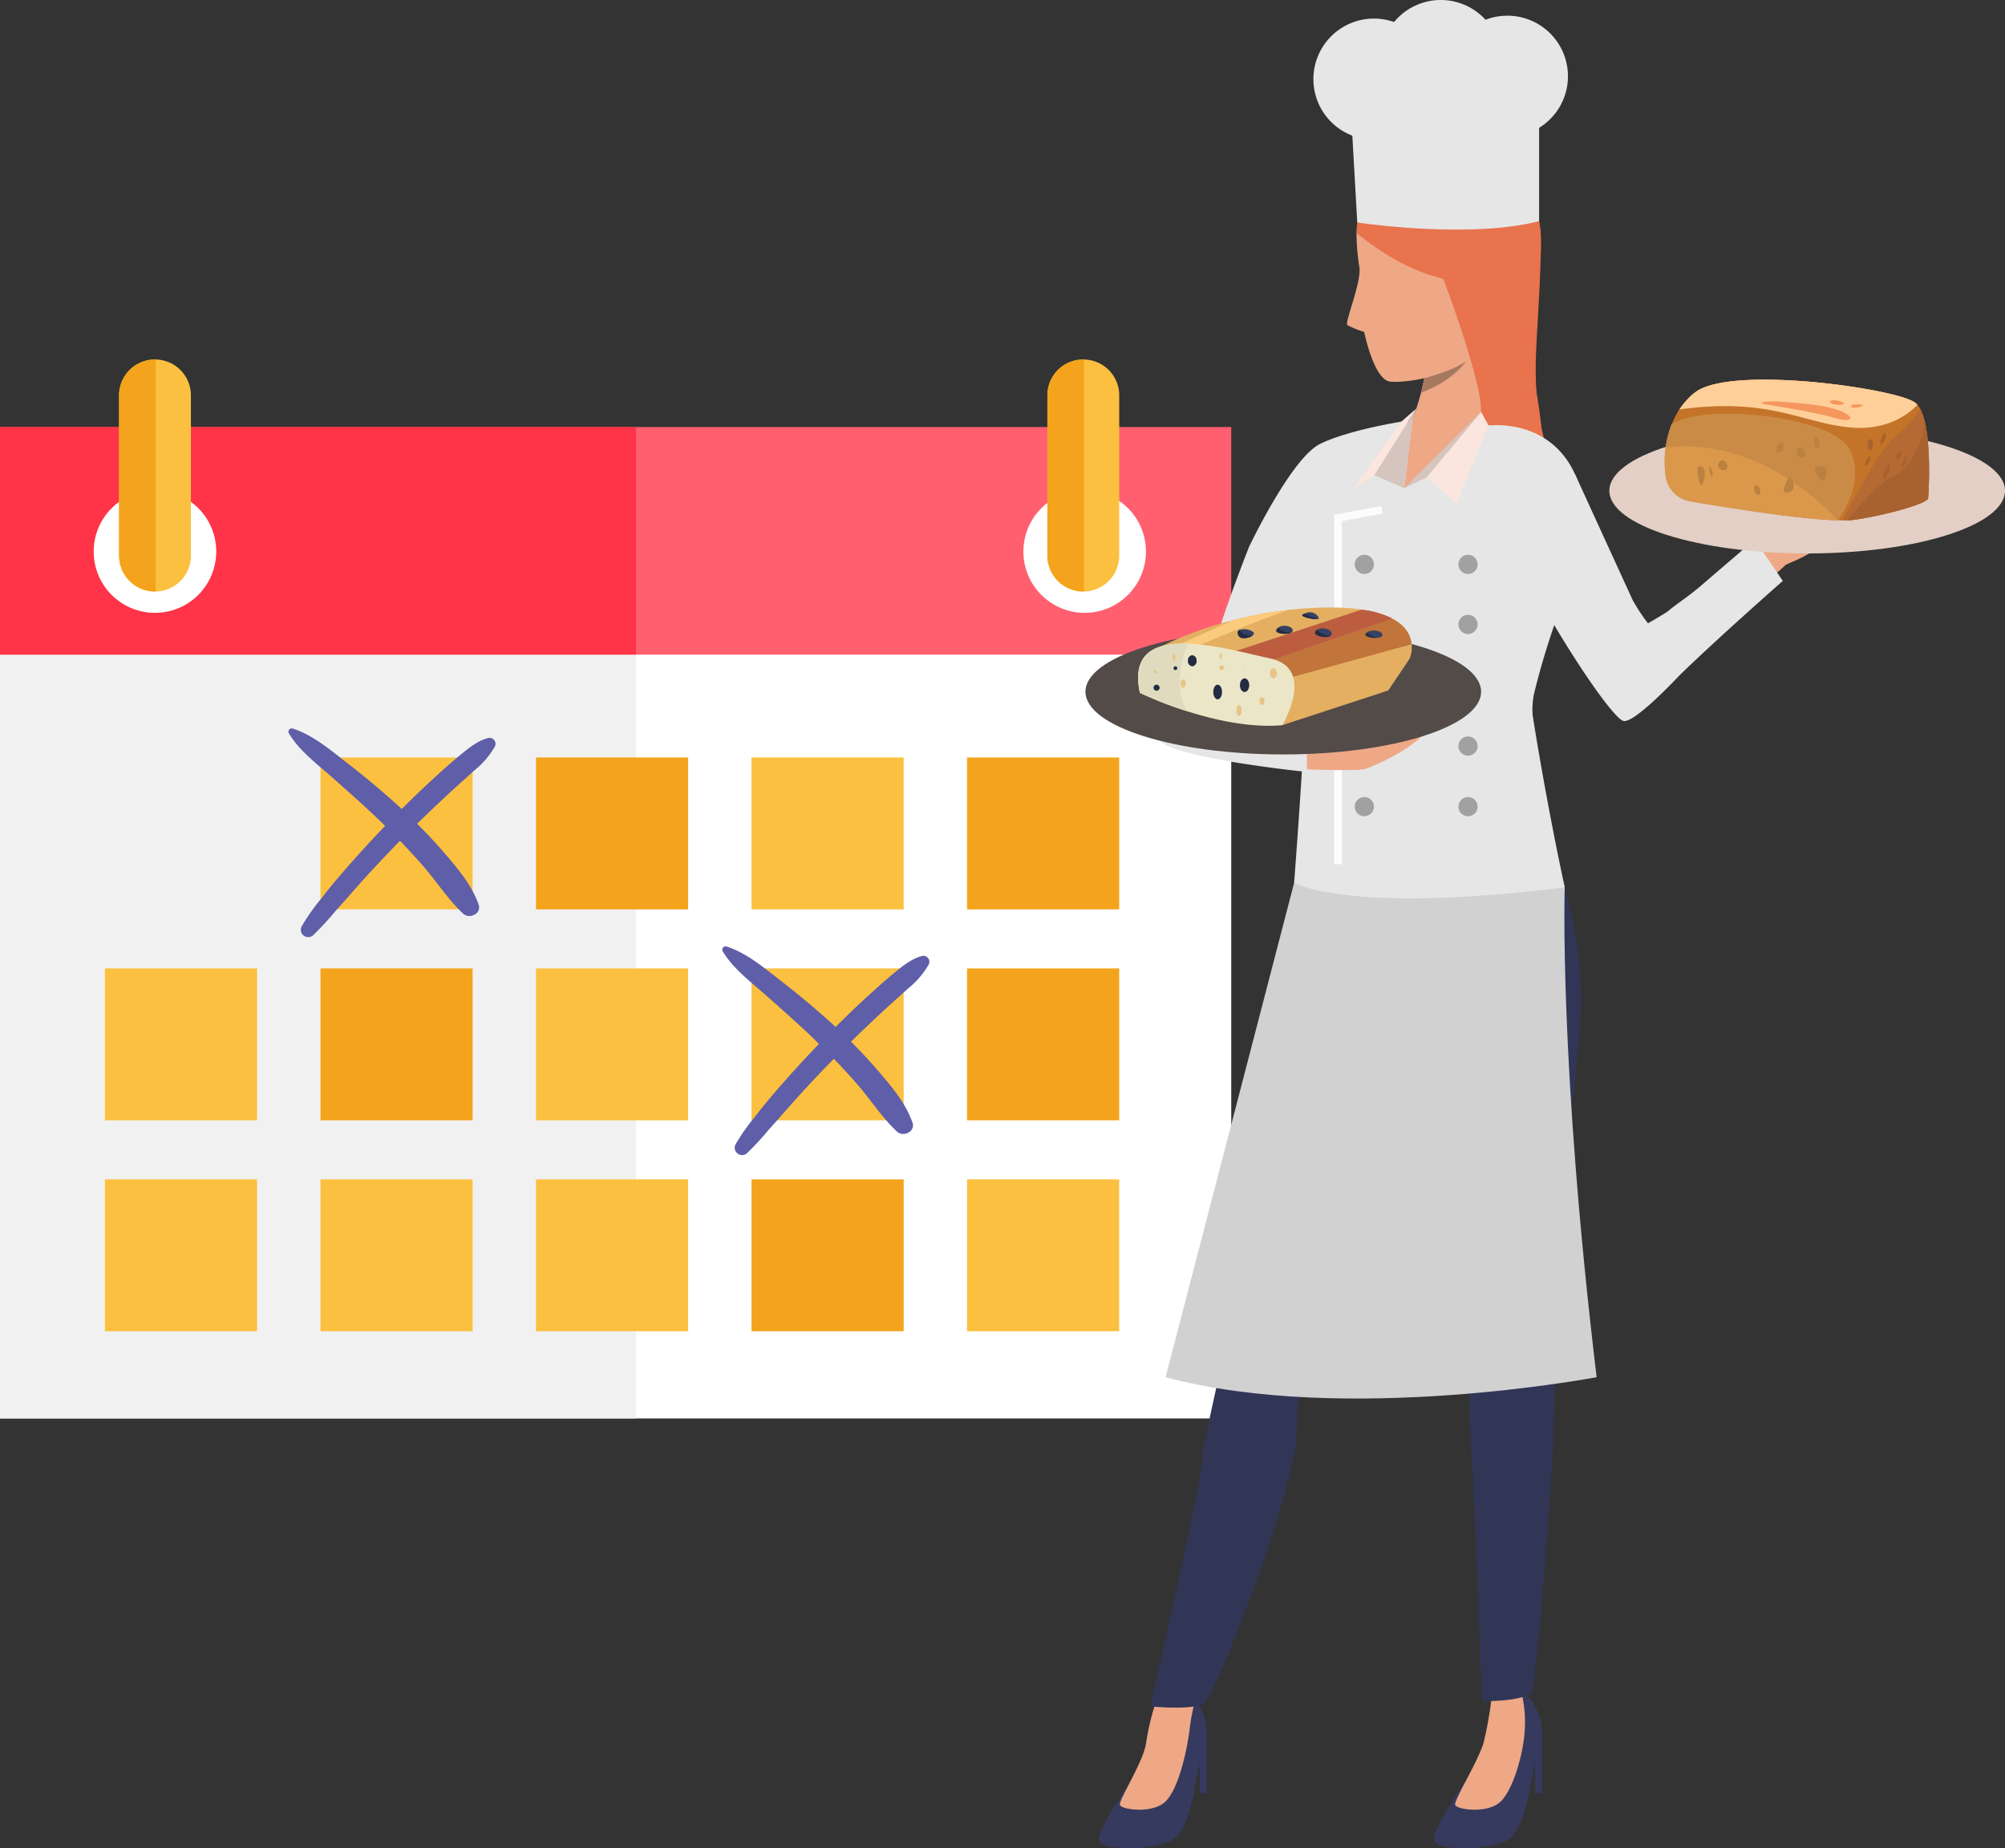 <svg xmlns="http://www.w3.org/2000/svg" xmlns:xlink="http://www.w3.org/1999/xlink" width="397.138" height="366.055" viewBox="0 0 397.138 366.055"><rect x="0" y="0" width="397.138" height="366.055" fill="#333333" stroke="none"/><defs><clipPath id="a"><path d="M0,209.729H243.877V0H0Z" transform="translate(0 0.072)" fill="none"/></clipPath></defs><g transform="translate(-100 -2928)"><g transform="translate(100 2999)"><path d="M0,159.291H243.877V0H0Z" transform="translate(0 50.637)" fill="#fff"/><path d="M0,159.291H125.978V0H0Z" transform="translate(0 50.637)" fill="#f1f1f1"/><path d="M0,30.081H30.134V0H0Z" transform="translate(63.479 79.022)" fill="#fbc03f"/><path d="M0,30.081H30.134V0H0Z" transform="translate(106.169 79.022)" fill="#f3a41c"/><path d="M0,30.081H30.135V0H0Z" transform="translate(148.858 79.022)" fill="#fbc03f"/><path d="M0,30.081H30.134V0H0Z" transform="translate(191.548 79.022)" fill="#f3a41c"/><path d="M0,30.081H30.134V0H0Z" transform="translate(63.479 120.8)" fill="#f3a41c"/><path d="M0,30.081H30.134V0H0Z" transform="translate(20.79 120.8)" fill="#fbc03f"/><path d="M0,30.081H30.134V0H0Z" transform="translate(106.169 120.8)" fill="#fbc03f"/><path d="M0,30.081H30.135V0H0Z" transform="translate(148.858 120.8)" fill="#fbc03f"/><path d="M0,30.081H30.134V0H0Z" transform="translate(191.548 120.8)" fill="#f3a41c"/><path d="M0,30.081H30.134V0H0Z" transform="translate(63.479 162.579)" fill="#fbc03f"/><path d="M0,30.081H30.134V0H0Z" transform="translate(20.79 162.579)" fill="#fbc03f"/><path d="M0,30.081H30.134V0H0Z" transform="translate(106.169 162.579)" fill="#fbc03f"/><path d="M0,30.081H30.135V0H0Z" transform="translate(148.858 162.579)" fill="#f3a41c"/><path d="M0,30.081H30.134V0H0Z" transform="translate(191.548 162.579)" fill="#fbc03f"/><g transform="translate(0 0.127)"><path d="M39.563,1.915c-2.1.542-3.908,2.039-5.552,3.387-1.747,1.433-3.425,2.942-5.09,4.468q-3.309,3.03-6.482,6.2-.513-.477-1.034-.947c-3.2-2.9-6.536-5.662-9.954-8.309C8.234,4.219,4.741,1.269.824.029A.66.66,0,0,0,.086.988c2.026,3.4,5.513,6.021,8.46,8.625,3.172,2.8,6.345,5.6,9.4,8.528.4.388.8.785,1.206,1.18q-4.3,4.474-8.362,9.161c-1.423,1.644-2.813,3.3-4.131,5.032A42.515,42.515,0,0,0,2.633,39.2a1.458,1.458,0,0,0,2.281,1.756,58.686,58.686,0,0,0,4.4-4.763c1.457-1.609,2.88-3.244,4.32-4.867q4.113-4.631,8.462-9.045c1.514,1.566,3,3.164,4.43,4.8,2.739,3.129,5.026,6.754,8.06,9.6,1.26,1.181,3.728.032,3.083-1.791-1.446-4.083-4.42-7.475-7.226-10.712-1.584-1.827-3.241-3.581-4.953-5.281q3.171-3.111,6.435-6.123c1.6-1.471,3.226-2.908,4.824-4.379a16.821,16.821,0,0,0,4.128-4.767,1.178,1.178,0,0,0-1.314-1.707" transform="translate(57.13 73.123)" fill="#5f5ea9"/><path d="M39.563,1.914c-2.1.542-3.908,2.04-5.552,3.388-1.747,1.433-3.425,2.942-5.089,4.468q-3.309,3.028-6.483,6.2-.513-.477-1.033-.947c-3.2-2.9-6.537-5.662-9.954-8.311C8.234,4.219,4.74,1.269.824.029A.66.66,0,0,0,.085.988C2.111,4.388,5.6,7.01,8.546,9.612c3.171,2.8,6.344,5.6,9.4,8.528.4.39.8.786,1.206,1.181q-4.3,4.472-8.362,9.161c-1.423,1.642-2.813,3.3-4.131,5.032A42.353,42.353,0,0,0,2.634,39.2a1.457,1.457,0,0,0,2.279,1.755,58.687,58.687,0,0,0,4.4-4.763c1.457-1.608,2.88-3.243,4.32-4.866q4.111-4.632,8.462-9.047c1.514,1.567,3,3.165,4.43,4.8,2.741,3.128,5.026,6.753,8.06,9.6,1.26,1.181,3.729.032,3.083-1.791-1.446-4.082-4.42-7.475-7.226-10.712C28.858,22.345,27.2,20.59,25.49,18.89q3.171-3.109,6.436-6.121c1.6-1.471,3.225-2.91,4.823-4.379a16.849,16.849,0,0,0,4.129-4.768,1.179,1.179,0,0,0-1.315-1.707" transform="translate(143.067 116.294)" fill="#5f5ea9"/><path d="M0,209.729H243.877V0H0Z" transform="translate(0 0.072)" fill="none"/><g clip-path="url(#a)"><path d="M0,45.082H243.877V0H0Z" transform="translate(0 13.442)" fill="#ff5f6f"/><path d="M0,45.082H125.978V0H0Z" transform="translate(0 13.442)" fill="#ff3448"/><path d="M24.274,12.116A12.137,12.137,0,1,1,12.137,0,12.126,12.126,0,0,1,24.274,12.116" transform="translate(18.558 25.975)" fill="#fff"/><path d="M24.274,12.116A12.137,12.137,0,1,1,12.138,0,12.125,12.125,0,0,1,24.274,12.116" transform="translate(202.708 25.975)" fill="#fff"/><path d="M14.23,7.1V38.854a7.107,7.107,0,0,1-6.981,7.1c-.044,0-.089,0-.133,0A7.112,7.112,0,0,1,0,38.854V7.1A7.012,7.012,0,0,1,.408,4.734,7.113,7.113,0,0,1,7.116,0C7.16,0,7.2,0,7.249,0A7.1,7.1,0,0,1,14.23,7.1" transform="translate(23.585 0.072)" fill="#fbc03f"/><path d="M7.249,0V45.954c-.044,0-.089,0-.133,0A7.112,7.112,0,0,1,0,38.854V7.1A7.007,7.007,0,0,1,.408,4.734,7.111,7.111,0,0,1,7.116,0C7.16,0,7.2,0,7.249,0" transform="translate(23.585 0.072)" fill="#f3a41c"/><path d="M14.23,7.1V38.854a7.107,7.107,0,0,1-6.98,7.1c-.046,0-.09,0-.135,0A7.112,7.112,0,0,1,0,38.854V7.1A7.1,7.1,0,0,1,7.116,0C7.16,0,7.2,0,7.25,0a7.112,7.112,0,0,1,6.573,4.732A7.011,7.011,0,0,1,14.23,7.1" transform="translate(207.457 0.072)" fill="#fbc03f"/><path d="M7.249,0V45.954c-.044,0-.089,0-.133,0A7.111,7.111,0,0,1,0,38.854V7.1A7.036,7.036,0,0,1,.407,4.734,7.114,7.114,0,0,1,7.116,0C7.16,0,7.2,0,7.249,0" transform="translate(207.457 0.072)" fill="#f3a41c"/></g></g></g><g transform="translate(315 2928)"><path d="M2.251,8.439c-.474-1.66.238-3.516.417-4.281C2.908,3.135,3-.178,3.765.008c1.29.309.991,5.6,1.151,6.721S8.484,4.084,9.65,3.885s7.091,5.807,4.449,8.121-6.28,3.26-6.663,3.757a20.833,20.833,0,0,1-2.191,1.874L0,12.988S2.808,10.389,2.251,8.439Z" transform="translate(131.067 96.283)" fill="#eea987"/><path d="M9.488,0c.937.041,1.265.523.491,1.171S1.9,7.745,1.9,7.745s11.427-6.06,12.2-6.194c.454-.078.8.788.415,1.17S3.494,9.793,3.494,9.793s10.68-5.636,11.36-5.557a.832.832,0,0,1,.26,1.529c-.764.471-10.38,6.263-10.38,6.263S12.765,8.416,13.3,8.822c.327.25.791.8-1.313,1.668a75.189,75.189,0,0,0-6.673,3.636L0,6.515S8.553-.041,9.488,0Z" transform="translate(139.973 94.049)" fill="#eea987"/><path d="M18.6,19.336c-.561,21.524-2.635,25.315,1.349,40.526S0,51.226,0,51.226L.036.068S19.159-2.188,18.6,19.336Z" transform="translate(71.617 30.127)" fill="#e8734d"/><path d="M.1,29.286c1.043,1.7,9.033,1.936,13.9,0s4.979-14.439,7.179-19.814C22.094,7.222,20.123.579,17.352.1a11.234,11.234,0,0,0-5.784.932S14.441,8.6,6.654,16.923C6.654,16.923-.943,27.6.1,29.286Z" transform="translate(2.671 335.405)" fill="#363a5e"/><path d="M5.188,9.985c-.482,3.6-5.412,11.239-5.18,12.207s6.484,1.842,9.031-.649,4.189-9.74,4.748-14.076a36.193,36.193,0,0,1,1.182-6.031S9.8-1.558,7.371,1.1A52.367,52.367,0,0,0,5.188,9.985Z" transform="translate(6.814 335.251)" fill="#eea886"/><path d="M.1,29.281c1.042,1.7,9.032,1.936,13.9,0s4.978-14.439,7.177-19.814C22.1,7.217,20.126.574,17.354.095a11.979,11.979,0,0,0-6.02,1.036s2.837,7.642-4.951,15.964C6.383,17.095-.94,27.59.1,29.281Z" transform="translate(69.071 335.41)" fill="#363a5e"/><path d="M5.683,9.983C4.756,13.486-.225,21.46.008,22.428s6.483,1.842,9.031-.649S13.556,12.071,13.787,7.7A24.138,24.138,0,0,0,13.207.49S9.618-1.133,7.187,1.526A74.349,74.349,0,0,1,5.683,9.983Z" transform="translate(73.218 335.015)" fill="#eea886"/><path d="M22.962,62.687c-1.5,7.969-5.689,46.563-6.139,53.123s-6.8,31.29-6.5,33.631S0,198.239,0,198.239s7.525.813,10.524-.44c2.05-.86,18.52-42.757,18.52-54.473,0-16.2,9.045-37.347,10.358-41.033C52.308,66,54.676,57.39,56.473,55.2c0,0,.27,2.959.886,7.878.7,5.653,3.784,46.042,5.133,51.354s.3,23.28,1.048,32.343,2.137,50.4,2.137,50.4,6.759.294,9.737-1.483c1-.594,4.445-44.415,4.6-55.2s.309-25.651.6-30.314c2.775-44.673,9.591-51.054-1.147-82.67-20.1-59.2-48.483-4.442-48.483-4.442S24.459,54.722,22.962,62.687Z" transform="translate(12.829 139.707)" fill="#313657"/><path d="M1.392,11.173H0V2.537L1.392,0Z" transform="translate(22.656 343.938)" fill="#363a5e"/><path d="M1.389,11.173H0V2.537L1.389,0Z" transform="translate(89.061 343.938)" fill="#363a5e"/><path d="M3.138,13.668c.063-.227.122-.453.18-.68.16-.621.3-1.244.439-1.865q.109-.528.206-1.053a14.776,14.776,0,0,0,0-6.9c-1.983-5.859,12.44-1.8,12.44-1.8s-2.8,15.5,0,20.73S0,22.64,0,22.64A84.949,84.949,0,0,0,3.138,13.668Z" transform="translate(63.136 64.826)" fill="#eea886"/><path d="M43.362,1.136,30.184,0A117.744,117.744,0,0,0,14.093,3.942C7.062,6.377,0,21.738,0,21.738S10.559,49.53,12.993,58.094s-6.21,33.388-6.21,33.388c16.473,15.993,53.6.893,53.6.893S43.56,15.732,53.052,3.848C54.658,1.836,43.362,1.136,43.362,1.136Z" transform="translate(34.55 83.362)" fill="#e6e6e6"/><path d="M1.017,21.031C-.639,7.2.226,0,.226,0A51.966,51.966,0,0,0,3.235,14.856S2.641,16.106,1.017,21.031Z" transform="translate(89.741 108.315)" fill="#cfbeb8"/><path d="M0,14.015,1.6.7s9.044-1.953,13.912.674Z" transform="translate(63.136 82.664)" fill="#eea886"/><path d="M28.692,91.892,13.084,96.167a3.885,3.885,0,0,1-5.071-3C5.959,81.65.635,50.769.032,37.076-.715,20.067,11.669,0,11.669,0,33.681,3.777,27.647,37.076,27.647,37.076s-.8,2.1-1.867,5.377v0c-.271.824-.553,1.72-.85,2.679-.753,2.462-1.563,5.322-2.292,8.331C20.505,62.312,28.692,91.892,28.692,91.892Z" transform="translate(66.24 83.845)" fill="#e6e6e6"/><path d="M31.046,0s-11.273,1.715-17,4.574S0,24.953,0,24.953L11.692,41.159c.017,14.555-2.759,50.323-2.759,50.323L16.6,93.941a2.384,2.384,0,0,0,3.285-2.168c.162-10.393.642-41.18.889-53.194.3-14.554,10.684-38.1,10.684-38.1-.229.079-.455.162-.682.244Z" transform="translate(32.4 83.362)" fill="#e6e6e6"/><path d="M4.033,13.235,0,15.776,9.4,2.6,12.372,0Z" transform="translate(53.173 80.903)" fill="#fae6de"/><path d="M5.93,15.776l1.6-13.317L8.339,0,0,13.235Z" transform="translate(57.206 80.903)" fill="#d6c5be"/><path d="M39.313,21.765c4.577-3.942,10.432-8.93,10.432-8.93L55.305,21S41.852,32.829,34.7,39.85c0,0-9.051,9.716-11.073,8.857s-9.236-11.32-15-21.37S.294,10.863,0,6.486,14.209,0,14.209,0L25.557,24.783A36.749,36.749,0,0,0,28.6,29.4s2.553-1.45,3.892-2.347C34.936,25.039,36.371,24.3,39.313,21.765Z" transform="translate(82.823 94.049)" fill="#e6e6e6"/><path d="M1.879,13.956a42.246,42.246,0,0,0,.549,6.654C2.983,23.572-.547,31.72.074,32.215A18.833,18.833,0,0,0,3.4,33.556s1.921,9.56,5.168,9.852,15.791-.839,22.874-11.65S42.321,3.551,21.844.2C16.772-.631,5.167.639,1.879,13.956Z" transform="translate(51.811 32.177)" fill="#eea886"/><path d="M15.717,24.629C23.8,26.709,28.085,35.79,28.085,35.79s14.3-14.267,5.671-28.116S.012,0,0,15.96C0,15.96,7.632,22.55,15.717,24.629Z" transform="translate(53.69 30.173)" fill="#e8734d"/><path d="M7.471,29.315s4.148-.61,11.943,1.773c0,0-3.733-39.794-19.414-29.337C0,1.751,8.463,23.961,7.471,29.315Z" transform="translate(70.897 53.527)" fill="#e8734d"/><path d="M0,15.1,15.232,0,4.483,12.954Z" transform="translate(63.136 81.58)" fill="#d6c5be"/><path d="M0,12.954,5.88,18.2,12.23,2.691,10.749,0Z" transform="translate(67.619 81.58)" fill="#fae6de"/><path d="M0,6.3c.16-.621.305-1.244.439-1.865Q.549,3.9.645,3.379S6.077,2.049,8.963,0C8.9.108,6.563,3.735,0,6.3Z" transform="translate(66.454 71.517)" fill="#a77860"/><path d="M18.307,13S.281,11.062,0,.081C0,.081,14.176-1.842,18.307,13Z" transform="translate(79.849 84.19)" fill="#e6e6e6"/><path d="M0,70.922V1.721L9.3,0l.274,1.483L1.506,2.974V70.922Z" transform="translate(49.281 100.229)" fill="#fcfcfc"/><path d="M1.9,3.807a1.9,1.9,0,1,1,1.9-1.9A1.9,1.9,0,0,1,1.9,3.807Z" transform="translate(53.338 109.872)" fill="#a1a1a1"/><path d="M1.9,3.807a1.9,1.9,0,1,1,1.9-1.9A1.9,1.9,0,0,1,1.9,3.807Z" transform="translate(73.875 109.872)" fill="#a1a1a1"/><path d="M1.9,3.8a1.9,1.9,0,1,1,1.9-1.9A1.9,1.9,0,0,1,1.9,3.8Z" transform="translate(53.338 121.77)" fill="#a1a1a1"/><path d="M1.9,3.8a1.9,1.9,0,1,1,1.9-1.9A1.9,1.9,0,0,1,1.9,3.8Z" transform="translate(73.875 121.77)" fill="#a1a1a1"/><path d="M1.9,3.807a1.9,1.9,0,1,1,1.9-1.9A1.9,1.9,0,0,1,1.9,3.807Z" transform="translate(53.338 133.813)" fill="#a1a1a1"/><path d="M1.9,3.807a1.9,1.9,0,1,1,1.9-1.9A1.9,1.9,0,0,1,1.9,3.807Z" transform="translate(73.875 133.813)" fill="#a1a1a1"/><path d="M1.9,3.807a1.9,1.9,0,1,1,1.9-1.9A1.9,1.9,0,0,1,1.9,3.807Z" transform="translate(53.338 145.859)" fill="#a1a1a1"/><path d="M1.9,3.807a1.9,1.9,0,1,1,1.9-1.9A1.9,1.9,0,0,1,1.9,3.807Z" transform="translate(73.875 145.859)" fill="#a1a1a1"/><path d="M1.9,3.807a1.9,1.9,0,1,1,1.9-1.9A1.9,1.9,0,0,1,1.9,3.807Z" transform="translate(53.338 157.852)" fill="#a1a1a1"/><path d="M1.9,3.807a1.9,1.9,0,1,1,1.9-1.9A1.9,1.9,0,0,1,1.9,3.807Z" transform="translate(73.875 157.852)" fill="#a1a1a1"/><path d="M37.462,27.718V.031A240.439,240.439,0,0,0,0,2.525L1.443,27.979S23.431,31.333,37.462,27.718Z" transform="translate(52.395 16.08)" fill="#e6e6e6"/><path d="M11.989,23.983a11.991,11.991,0,1,1,11.993-11.99A11.99,11.99,0,0,1,11.989,23.983Z" transform="translate(71.588 3.109)" fill="#e6e6e6"/><path d="M11.99,23.982A11.991,11.991,0,1,1,23.981,11.993,11.99,11.99,0,0,1,11.99,23.982Z" transform="translate(58.392)" fill="#e6e6e6"/><path d="M11.99,23.98A11.99,11.99,0,1,1,23.979,11.99,11.99,11.99,0,0,1,11.99,23.98Z" transform="translate(45.152 3.68)" fill="#e6e6e6"/><path d="M.018,22.107c-.755,5.466,23.1,1.609,23.1,1.609l-1.355-14.7L7.388,0S.776,16.639.018,22.107Z" transform="translate(25.012 108.315)" fill="#e6e6e6"/><path d="M12.5,11.5c1.682-.421,12.9-5.289,13.58-10.1S0,5.709,0,5.709V11.5S10.816,11.916,12.5,11.5Z" transform="translate(42.737 140.839)" fill="#eea886"/><path d="M32.028,14.873s-27.07-2.7-29.594-6.489A16.324,16.324,0,0,1,0,0L32.028,8.112S31.578,13.7,32.028,14.873Z" transform="translate(12.029 138.032)" fill="#e6e6e6"/><path d="M39.186,24.842C17.544,24.842,0,19.282,0,12.42S17.544,0,39.186,0,78.368,5.56,78.368,12.42,60.825,24.842,39.186,24.842Z" transform="translate(0 124.577)" fill="#524b47"/><path d="M39.185,24.845C17.544,24.845,0,19.283,0,12.422S17.544,0,39.185,0,78.369,5.563,78.369,12.422,60.825,24.845,39.185,24.845Z" transform="translate(103.769 84.768)" fill="#e3cfc5"/><path d="M85.378,97.911s-49.9,9.518-85.378,0L25.46,0s10.646,6.274,53.6.893C79.059.893,77.88,35.319,85.378,97.911Z" transform="translate(15.873 174.844)" fill="#d1d1d1"/><path d="M.694,1.481C.1,2.214,0,1.132.182.39.449-.695,1.285.749.694,1.481Z" transform="translate(162.666 86.587)" fill="#a86230"/><path d="M37.69,27.732a14.524,14.524,0,0,1-1.505.124c-.259.008-.532.014-.818.014-.35,0-.718,0-1.106-.014h-.019c-.275-.009-.558-.018-.849-.034C25.4,27.47,11.3,25.16,5.024,24.078a5.851,5.851,0,0,1-4.785-4.8A20.325,20.325,0,0,1,1.377,8.864,16.26,16.26,0,0,1,2.9,5.9,13.518,13.518,0,0,1,6.108,2.466c7.238-5.394,40-.658,43.556,2.106a2.9,2.9,0,0,1,.4.386,4.417,4.417,0,0,1,.539.8A11.414,11.414,0,0,1,51.6,8.679c1.2,5.51.664,14.155.568,14.841C52.032,24.44,44.664,26.679,37.69,27.732Z" transform="translate(114.732 75.195)" fill="#c47428"/><path d="M34.242,21.068l-.849-.034C25.4,20.682,11.3,18.372,5.024,17.29a5.851,5.851,0,0,1-4.785-4.8A19.786,19.786,0,0,1,.2,6.642,19.7,19.7,0,0,1,1.377,2.076C7.7-2.186,33.346.414,36.651,7.148s-2.39,13.92-2.39,13.92Z" transform="translate(114.732 81.983)" fill="#db984b"/><path d="M33.749,9.455C24.223,8.55,17.808,3.44,0,5.9A13.892,13.892,0,0,1,1.8,3.678a12.963,12.963,0,0,1,1.4-1.212c6.608-4.927,34.51-1.4,42.008,1.351a6.082,6.082,0,0,1,1.548.755,2.9,2.9,0,0,1,.4.386C45.641,6.6,41.375,10.182,33.749,9.455Z" transform="translate(117.634 75.195)" fill="#ffcf99"/><path d="M2.341,21.977A14.524,14.524,0,0,1,.836,22.1c-.259.008-.532.014-.818.014L0,22.1S6.684,8.289,10.5,5.395A22.169,22.169,0,0,0,15.256,0a11.414,11.414,0,0,1,.991,2.924c1.2,5.51.664,14.155.568,14.841C16.683,18.685,9.315,20.924,2.341,21.977Z" transform="translate(150.081 80.95)" fill="#b56933"/><path d="M1.5,19.053a14.524,14.524,0,0,1-1.5.124c.059-.077,5.737-7.369,9.53-8.943C12.413,9.043,14.694,3.647,15.411,0c1.2,5.51.664,14.155.568,14.841C15.847,15.761,8.479,18,1.5,19.053Z" transform="translate(150.917 83.874)" fill="#a86230"/><path d="M0,3.678A12.963,12.963,0,0,1,1.4,2.466c6.608-4.927,34.51-1.4,42.008,1.351C28.953,1.719,8.11,3.034,0,3.678Z" transform="translate(119.439 75.195)" fill="#ffcf99"/><path d="M0,6.642A19.7,19.7,0,0,1,1.181,2.076C7.5-2.186,33.15.414,36.455,7.148s-2.39,13.92-2.39,13.92S19.763,4.3,0,6.642Z" transform="translate(114.928 81.983)" fill="#c98b45"/><path d="M1.054,3.4C1.842,1.825,1.58-.685,0,.175,0,.175.264,4.981,1.054,3.4Z" transform="translate(121.206 92.342)" fill="#ba8140"/><path d="M.806,1.855C1.035,1.294.117-.566.158.17.239,1.555.576,2.42.806,1.855Z" transform="translate(123.416 92.347)" fill="#ba8140"/><path d="M1.77.8C1.244-.637-.159.1.015,1.137S2.3,2.237,1.77.8Z" transform="translate(125.314 91.206)" fill="#ba8140"/><path d="M1.235,1.343C1.226.116,0-.587,0,.643S1.244,2.573,1.235,1.343Z" transform="translate(132.435 96.068)" fill="#ba8140"/><path d="M1.866.816C1.065-1.375.18,1.432.007,2.4S2.669,3.011,1.866.816Z" transform="translate(138.299 94.665)" fill="#ba8140"/><path d="M1.6,2.879c.615,0,1.316-2.86,0-2.877S-.355.114.2,1.123C.2,1.123.989,2.879,1.6,2.879Z" transform="translate(144.428 92.341)" fill="#ba8140"/><path d="M1.613,1.021C1.438-.47-.108-.2.006,1.021S1.789,2.512,1.613,1.021Z" transform="translate(140.909 88.671)" fill="#ba8140"/><path d="M1.479.574C1.226-.829,0,.677,0,1.5S1.729,1.977,1.479.574Z" transform="translate(136.821 87.627)" fill="#ba8140"/><path d="M.887,1.962C1.589,1.39.312-.715.074.25S.185,2.535.887,1.962Z" transform="translate(144.354 86.637)" fill="#ba8140"/><path d="M.978,1.623C1.345.26.522-.4.2.26-.44,1.608.612,2.984.978,1.623Z" transform="translate(154.949 86.976)" fill="#a86230"/><path d="M.558,1.868C1.611.861,1.069-.686.558.335.2,1.061-.494,2.871.558,1.868Z" transform="translate(157.401 85.76)" fill="#a86230"/><path d="M1.125.4C1.232-.8.092,1.023,0,1.691S1.017,1.6,1.125.4Z" transform="translate(154.359 90.317)" fill="#a86230"/><path d="M1.386.481C1.386-.764.118.628.006,2.166-.1,3.643,1.386,1.728,1.386.481Z" transform="translate(157.977 92.036)" fill="#a86230"/><path d="M1.1.714C1.425-.669.308.258.044.978S.768,2.093,1.1.714Z" transform="translate(160.487 89.338)" fill="#a86230"/><path d="M.438,2.132C1.359,1.046,1.089-.557.766.193.258,1.382-.483,3.22.438,2.132Z" transform="translate(161.607 90.123)" fill="#a86230"/><path d="M2.231.32C.618-.257-.575.173.29.656,1.319,1.232,3.842.9,2.231.32Z" transform="translate(147.48 79.233)" fill="#f5965e"/><path d="M2.192.728C.191.028-.4-.481.257.728.748,1.628,4.192,1.428,2.192.728Z" transform="translate(142.71 80.222)" fill="#f5965e"/><path d="M2.266.255C1.519.095-.585.113.156.7.665,1.113,3.013.416,2.266.255Z" transform="translate(151.578 79.925)" fill="#f5965e"/><path d="M14.856,3.376C19.2,4.69,18.842,1.487,8.714.458S.077.458.077.458,10.514,2.061,14.856,3.376Z" transform="translate(133.996 79.513)" fill="#f5965e"/><path d="M47.855,16.44,26.87,23.305S-2.344,13.989.151,9.135a70.717,70.717,0,0,1,16.8-6.574A78.557,78.557,0,0,1,28.132.469,74.333,74.333,0,0,1,35.878,0,44.884,44.884,0,0,1,42.632.41c.407.062.8.127,1.174.2a17.09,17.09,0,0,1,4.821,1.573c2.833,1.489,3.7,3.48,3.865,5.092a6.2,6.2,0,0,1-.369,2.818Z" transform="translate(12.119 120.319)" fill="#e4af61"/><path d="M8.352,13.2,0,8.527,23.481,0c6.78,1.288,8.453,4.362,8.686,6.665Z" transform="translate(32.444 120.927)" fill="#c1753a"/><path d="M4.1,9.346H0L15.941,2.092A78.557,78.557,0,0,1,27.122,0C17.777,3.23,4.1,9.346,4.1,9.346Z" transform="translate(13.129 120.788)" fill="#facb7c"/><path d="M7.975,11.244,0,9.681,29.437,0c.407.062.8.127,1.174.2a17.09,17.09,0,0,1,4.821,1.573Z" transform="translate(25.314 120.729)" fill="#bc5d40"/><path d="M9.7,13.4A76.82,76.82,0,0,1,.354,9.767C-1.387,1.734,3.525-.21,9.868.017c5.5.194,12.067,2.023,16.305,2.935,9.131,1.965,2.389,13.214,2.389,13.214C22.212,16.739,15.163,15.142,9.7,13.4Z" transform="translate(10.427 127.458)" fill="#ece6c8"/><path d="M.2,1.336C-.155.707,0,.33.382.145A3.178,3.178,0,0,1,3.007.524c.288.206.248.447.027.665C2.462,1.753.666,2.16.2,1.336Z" transform="translate(30.148 124.597)" fill="#364163"/><path d="M.354,9.767C-1.387,1.734,3.525-.21,9.868.017,9.839.081,6.463,7.892,9.7,13.4A76.82,76.82,0,0,1,.354,9.767Z" transform="translate(10.427 127.458)" fill="#e0dbbf"/><path d="M.015.89A1.083,1.083,0,0,1,.383.37C1.258-.325,3.174.022,3.269.89a.462.462,0,0,1-.261.441C2.2,1.829-.209,1.567.015.89Z" transform="translate(37.788 123.937)" fill="#364163"/><path d="M0,.86A.819.819,0,0,1,.327.31c.825-.639,2.9-.241,2.961.741a.519.519,0,0,1-.312.506C2.137,2-.085,1.481,0,.86Z" transform="translate(45.485 124.447)" fill="#364163"/><path d="M.1.421A3.824,3.824,0,0,1,.507.22,2.029,2.029,0,0,1,3.3,1.05c.038.123-.062.2-.253.236C2.172,1.45-.554.795.1.421Z" transform="translate(42.93 121.303)" fill="#364163"/><path d="M.2,1.191C-.155.562,0,.185.382,0A2.353,2.353,0,0,0,3.034,1.044C2.462,1.608.666,2.015.2,1.191Z" transform="translate(30.148 124.742)" fill="#242c42"/><path d="M.015.52A1.083,1.083,0,0,1,.383,0,3.223,3.223,0,0,0,3.008.961C2.2,1.459-.209,1.2.015.52Z" transform="translate(37.788 124.307)" fill="#242c42"/><path d="M0,.55A.819.819,0,0,1,.327,0,5.369,5.369,0,0,0,2.976,1.247C2.137,1.685-.085,1.171,0,.55Z" transform="translate(45.485 124.757)" fill="#242c42"/><path d="M3.042,1.066C2.172,1.23-.554.575.1.2A3.824,3.824,0,0,1,.507,0,13.212,13.212,0,0,0,3.042,1.066Z" transform="translate(42.93 121.523)" fill="#242c42"/><path d="M.5.873A.374.374,0,1,0,.125.5.375.375,0,0,0,.5.873Z" transform="translate(17.317 131.846)" fill="#242c42"/><path d="M.859,2.216A1.01,1.01,0,0,1,0,1.106,1.006,1.006,0,0,1,.859,0a1.007,1.007,0,0,1,.859,1.106A1.011,1.011,0,0,1,.859,2.216Z" transform="translate(20.295 129.757)" fill="#242c42"/><path d="M.869,2.906C.389,2.906,0,2.255,0,1.453S.389,0,.869,0s.869.649.869,1.453S1.349,2.906.869,2.906Z" transform="translate(25.314 135.6)" fill="#242c42"/><path d="M.924,2.7C.412,2.7,0,2.1,0,1.35S.412,0,.924,0s.924.606.924,1.35S1.433,2.7.924,2.7Z" transform="translate(30.596 134.352)" fill="#242c42"/><path d="M.6,1.2A.6.6,0,1,1,1.2.6.6.6,0,0,1,.6,1.2Z" transform="translate(13.484 135.6)" fill="#242c42"/><path d="M.514,1.665C.232,1.665,0,1.292,0,.833S.232,0,.514,0s.515.371.515.833S.8,1.665.514,1.665Z" transform="translate(18.866 134.537)" fill="#e8c489"/><path d="M.5.976A.477.477,0,1,1,.975.5.477.477,0,0,1,.5.976Z" transform="translate(26.485 131.743)" fill="#e8c489"/><path d="M.536,2.176C.239,2.176,0,1.688,0,1.089S.239,0,.536,0s.536.485.536,1.089S.83,2.176.536,2.176Z" transform="translate(29.869 139.632)" fill="#e8c489"/><path d="M.5.66.338.5.5.34.661.5Z" transform="translate(30.858 131.633)" fill="#e8c489"/><path d="M.5,1.071C.35,1.071.228.829.228.535S.35,0,.5,0,.771.238.771.535.65,1.071.5,1.071Z" transform="translate(26.281 129.404)" fill="#e8c489"/><path d="M.5,1.459C.326,1.459.189,1.133.189.73S.326,0,.5,0,.812.326.812.73.67,1.459.5,1.459Z" transform="translate(17.007 129.404)" fill="#e8c489"/><path d="M.518,1.553C.232,1.553,0,1.206,0,.776S.232,0,.518,0s.516.347.516.776S.8,1.553.518,1.553Z" transform="translate(34.447 138.079)" fill="#e8c489"/><path d="M.684,2.006C.306,2.006,0,1.556,0,1S.306,0,.684,0s.682.45.682,1S1.061,2.006.684,2.006Z" transform="translate(36.552 132.346)" fill="#e8c489"/><path d="M.5.814A.315.315,0,1,1,.815.5.314.314,0,0,1,.5.814Z" transform="translate(13.299 132.535)" fill="#e8c489"/><path d="M2.233,1.455C1.147,1.523-.3,1.164.054.649L.277.408c.933-.762,3.1-.377,3.063.5C3.326,1.252,2.836,1.42,2.233,1.455Z" transform="translate(55.476 124.875)" fill="#364163"/><path d="M.054.241.277,0A5.482,5.482,0,0,0,2.233,1.047C1.147,1.115-.3.756.054.241Z" transform="translate(55.476 125.283)" fill="#242c42"/></g></g></svg>